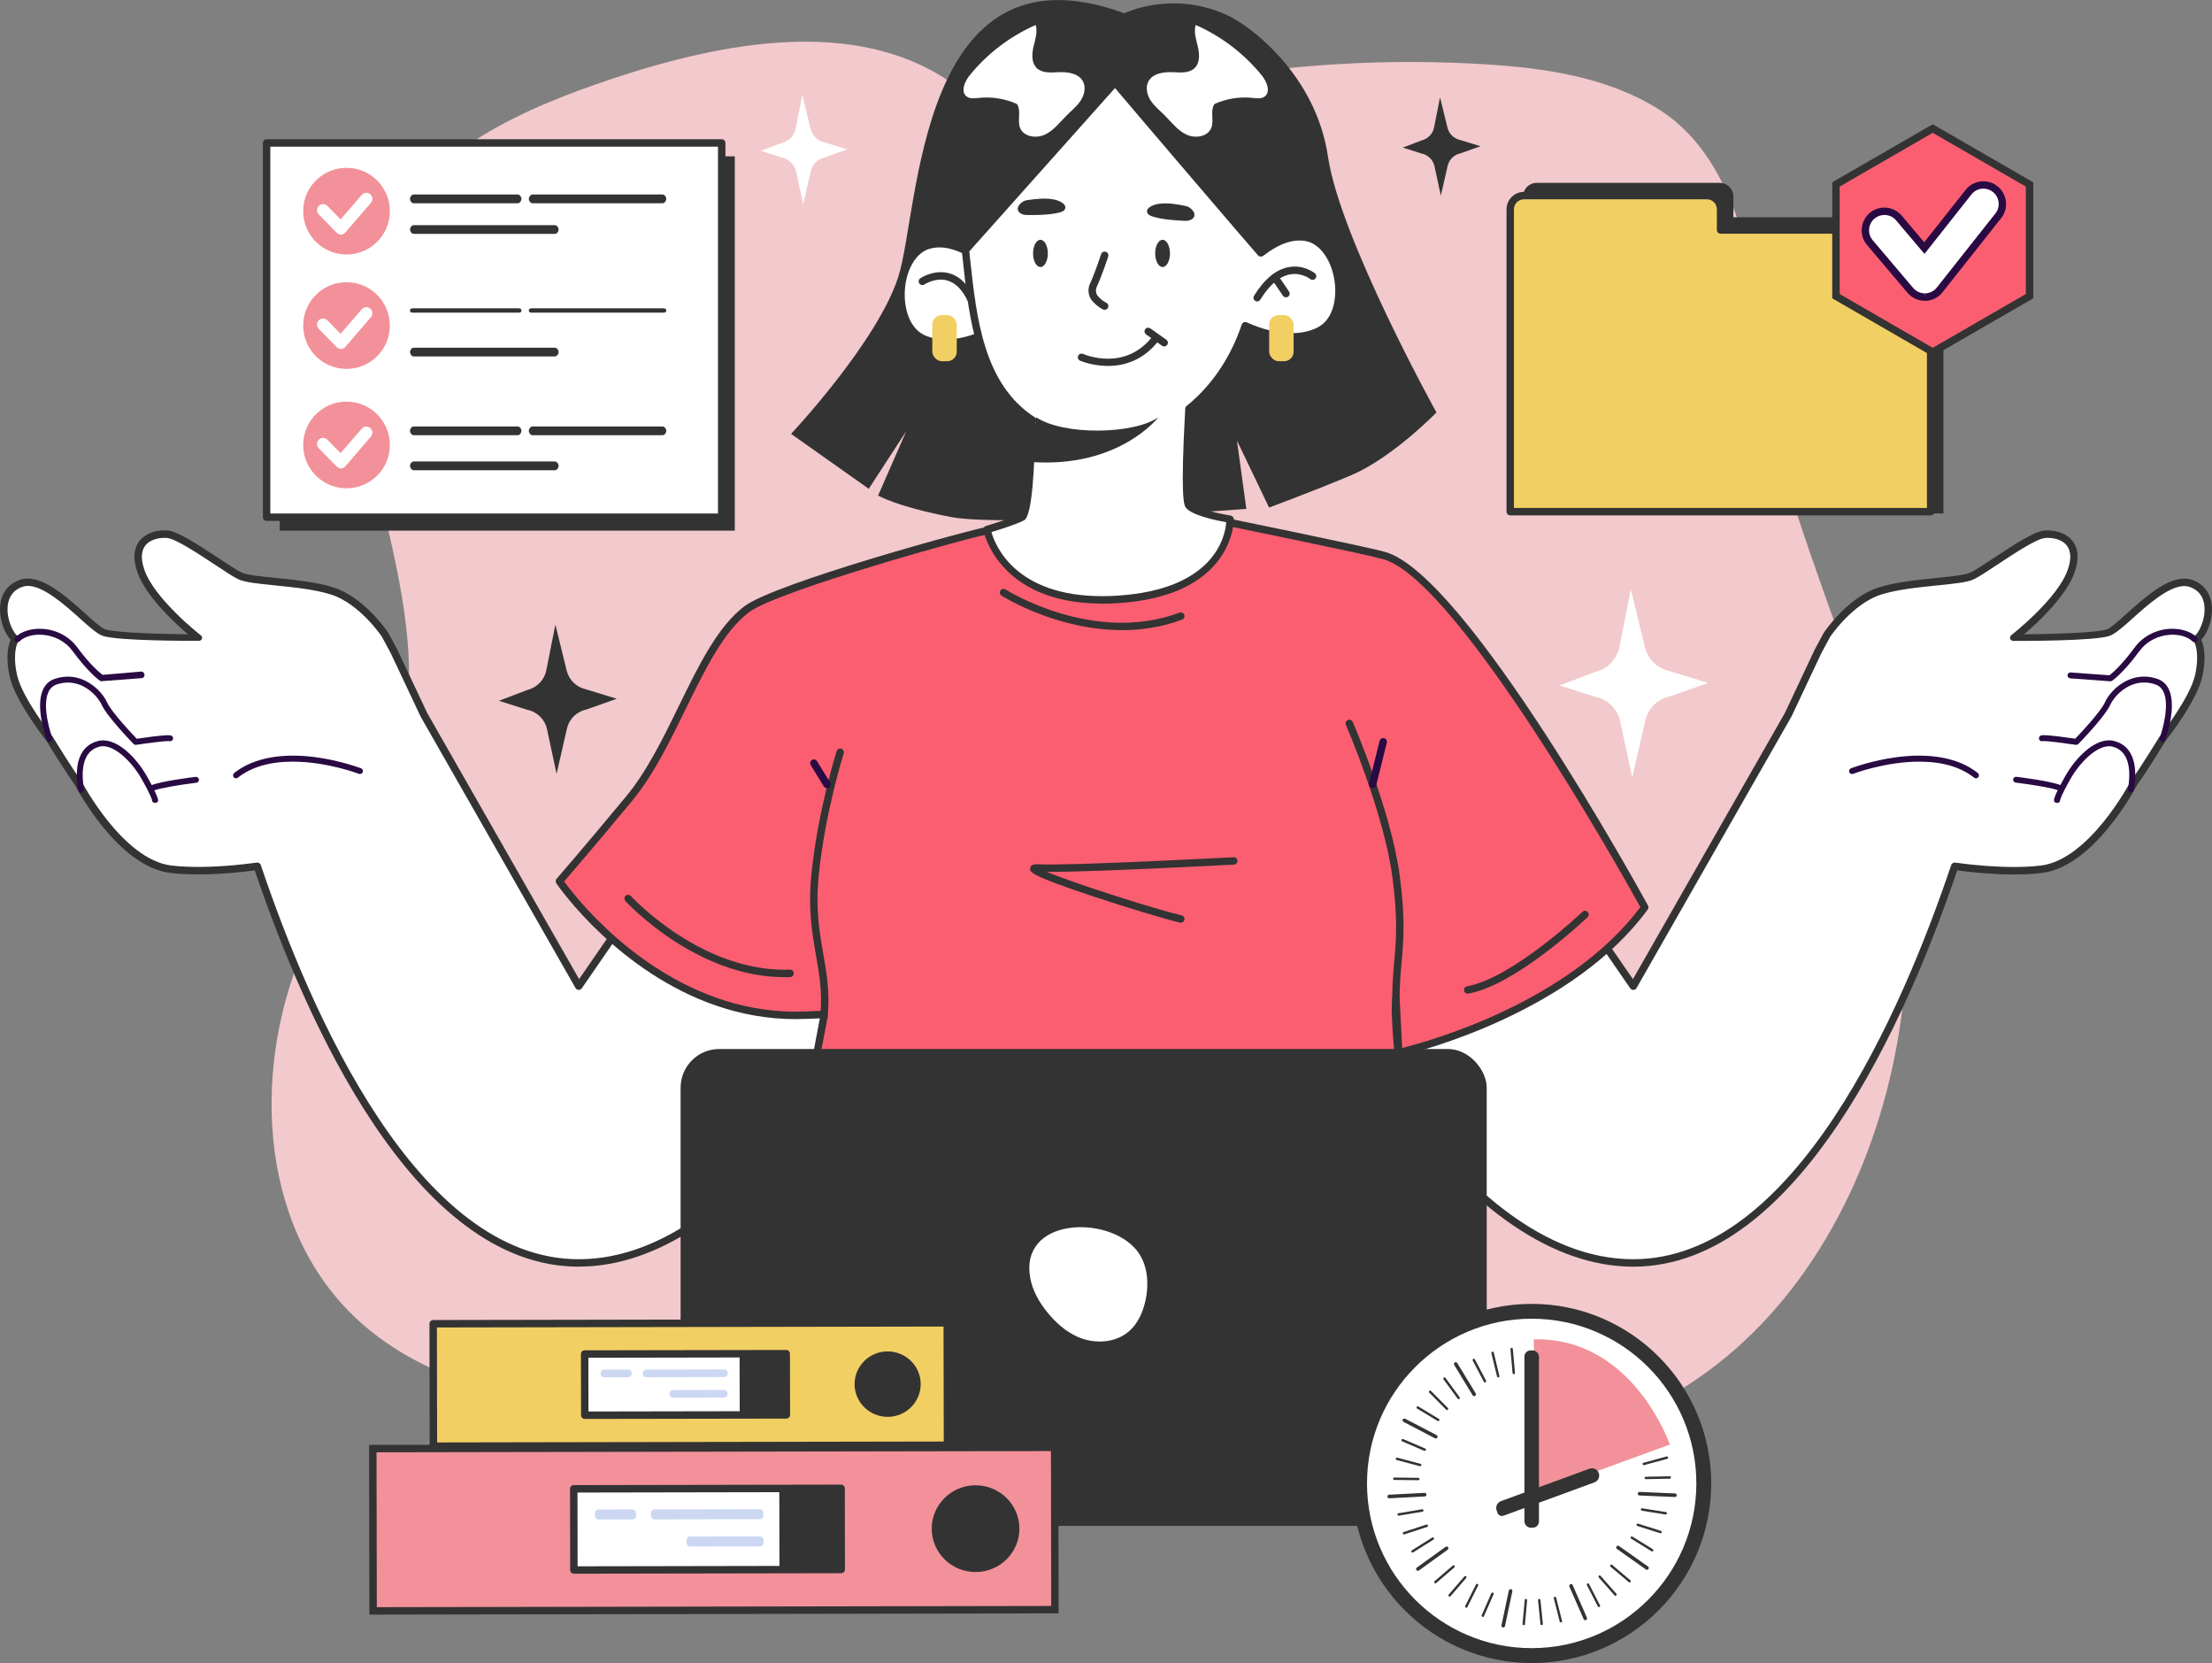 <?xml version="1.0" encoding="UTF-8"?>
<svg id="_레이어_2" data-name="레이어 2" xmlns="http://www.w3.org/2000/svg" viewBox="0 0 505.54 379.97">
  <rect x="0" y="0" width="505.54" height="379.97" fill="#808080" stroke="none"/>
  <defs>
    <style>
      .cls-1 {
        fill: #f2cf63;
      }

      .cls-1, .cls-2, .cls-3, .cls-4, .cls-5, .cls-6, .cls-7, .cls-8, .cls-9, .cls-10 {
        stroke-width: 0px;
      }

      .cls-2 {
        fill: #d6876b;
      }

      .cls-3 {
        fill: #f9eddd;
      }

      .cls-4 {
        fill: #333;
      }

      .cls-5 {
        fill: #290a43;
      }

      .cls-6 {
        fill: #fff;
      }

      .cls-7 {
        fill: #fc5e71;
      }

      .cls-8 {
        fill: #f2c9cc;
      }

      .cls-9 {
        fill: #ccd7f2;
      }

      .cls-10 {
        fill: #f29199;
      }
    </style>
  </defs>
  <g id="_迹_1" data-name="卵迹_1">
    <g>
      <path class="cls-8" d="m216.94,18.56c-21.62-14.61-51.62-9.01-76.81-.63-20.23,6.72-41.63,16.11-51.65,34.93-9.25,17.38-6.44,38.53-2.13,57.75,4.32,19.21,9.92,39.07,5.52,58.27-3.77,16.45-14.47,30.33-21.52,45.66-12.95,28.16-11.7,65.07,10.77,86.43,14.35,13.63,34.75,18.91,54.47,20.61,39.28,3.4,78.59-7.03,117.62-3.3,36.31,3.47,73.46,19.06,109.94,8.47,58.54-17.01,82.78-90.58,68.8-145.03-5.55-21.6-14.03-42.24-20.97-63.4-9-27.42-5.07-76.42-31.82-93.3-11.81-7.46-26.19-9.51-40.14-10.35-32.44-1.95-65.21,1.8-96.37,11.03-4.23,1.25-8.71,2.61-12.96,1.44-3.85-1.07-6.81-4.03-9.95-6.5-.92-.72-1.85-1.4-2.8-2.05Z"/>
      <g>
        <path class="cls-6" d="m3.23,145.8c-2.44-2.43-4.44-10.39,1.59-12.5,6.03-2.11,15.67,10.08,18.83,11.28,3.15,1.19,21.68,1.24,21.68,1.24,0,0-10.66-8.29-13.12-15.27-2.46-6.98,2.64-8.74,6-8.47,3.36.26,13.68,8.16,16.64,9.53,2.96,1.38,14.23,1.24,21.11,3.45,6.87,2.21,12.02,9.96,12.02,9.96l2.08,3.86v.03s6.8,14.4,6.8,14.4l35.41,62.03,43.43-62.94,31.37,53.17s-31.37,73.01-74.8,73.01c-37.69,0-62.54-58.19-73.47-90.63-6.63.92-14.02,1.36-19.73.68-11.75-1.39-21.25-19.75-21.25-19.75-2.36-3.23-6.51-10.06-6.51-10.06,0,0-7.09-8.95-8.28-14.41-1.19-5.45.18-7.85.18-7.85,0,0,.22-.55.02-.75Z"/>
        <path class="cls-4" d="m132.27,289.41c-37.65,0-62.47-56.41-74.04-90.54-7.28.96-14.23,1.19-19.25.59-11.84-1.4-21.17-18.79-21.88-20.15-2.28-3.14-6.09-9.38-6.48-10.03-.6-.76-7.22-9.27-8.41-14.71-1.14-5.22-.02-7.87.23-8.37,0,0,0-.01,0-.02-1.67-1.84-2.96-5.65-2.23-8.89.53-2.34,2.03-4,4.34-4.81.55-.19,1.15-.29,1.78-.29,4.27,0,9.24,4.48,13.24,8.07,1.82,1.64,3.53,3.18,4.39,3.5,2.15.81,12.87,1.1,18.99,1.17-3.22-2.76-9.63-8.74-11.53-14.12-1.03-2.92-.92-5.28.31-7.03,1.15-1.63,3.34-2.6,5.85-2.6.24,0,.48,0,.71.03,2.22.17,6.47,2.88,11.79,6.4,2.14,1.41,4.16,2.75,5.14,3.21,1.22.57,4.41.89,7.79,1.23,4.41.45,9.41.95,13.22,2.18,7.07,2.28,12.25,9.97,12.47,10.3l2.12,3.92,6.82,14.46,34.71,60.8,42.66-61.83c.16-.24.45-.39.73-.37.29,0,.55.17.7.42l31.37,53.17c.14.23.16.52.05.77-.08.18-8.03,18.55-21.21,36.67-17.53,24.11-36.33,36.86-54.37,36.86Zm-73.46-92.33c.36,0,.69.23.8.58,11.33,33.63,35.83,90.05,72.66,90.05,40.74,0,71.28-66.36,73.85-72.11l-30.48-51.65-42.67,61.85c-.17.24-.42.38-.74.37-.29-.01-.56-.17-.7-.43l-35.41-62.03-6.81-14.46-2.07-3.84s-5.03-7.46-11.53-9.55c-3.64-1.18-8.55-1.67-12.87-2.11-3.83-.39-6.85-.69-8.33-1.38-1.1-.51-3.08-1.82-5.36-3.33-3.81-2.52-9.03-5.97-10.99-6.13-.19-.01-.38-.02-.58-.02-.73,0-3.22.14-4.46,1.88-.9,1.27-.93,3.12-.1,5.48,2.35,6.67,12.73,14.8,12.84,14.88.29.22.4.49.28.83-.12.34-.44.46-.8.46h0c-1.91,0-18.77.03-21.97-1.18-1.15-.44-2.82-1.88-4.92-3.77-3.58-3.22-8.49-7.61-12.1-7.61-.43,0-.84.08-1.22.21-1.75.61-2.84,1.82-3.24,3.59-.61,2.67.55,6.11,1.96,7.52.53.53.3,1.34.18,1.66-.01.04-.03.08-.05.11,0,.01-1.17,2.26-.09,7.25,1.13,5.2,8.04,13.97,8.11,14.06.02.03.04.06.06.09.04.07,4.16,6.84,6.47,10,.03.03.05.07.07.11.09.18,9.43,17.98,20.6,19.3,5.03.6,12.13.34,19.52-.68.04,0,.08,0,.12,0Z"/>
      </g>
      <g>
        <g>
          <path class="cls-4" d="m22.58,169.69c3.54-.83,8,3.31,10.58,7.84.55.96.97,1.75,1.31,2.41,1.74-.95,9.36-1.9,10.28-2.02.14-.02.26.08.28.22.02.14-.08.26-.22.28-3.47.42-9.08,1.31-10.12,1.96.97,1.96,1,2.5,1,2.57,0,.14-.12.25-.26.25-.14,0-.25-.12-.25-.26,0-.03-.08-.97-2.47-5.17-2.42-4.26-6.76-8.36-10.02-7.6-3.52.83-4.91,4.46-3.92,10.22.02.14-.07.27-.2.29-.07.01-.15,0-.2-.05-.05-.04-.08-.09-.09-.15-1.05-6.06.48-9.9,4.3-10.79Z"/>
          <path class="cls-5" d="m35.44,183.44h-.02c-.37,0-.67-.23-.66-.6h0s-.16-.94-2.41-4.9c-2.12-3.72-5.83-7.45-8.83-7.45-.25,0-.49.04-.72.09-3.27.77-4.55,4.23-3.59,9.74.03.18,0,.36-.11.51-.1.15-.26.25-.44.28-.02,0-.09.01-.11.01-.15,0-.3-.05-.42-.15-.13-.1-.21-.25-.24-.41-1.09-6.32.55-10.32,4.62-11.28.33-.08.68-.12,1.04-.12,3.7,0,7.69,4.1,10,8.16.42.74.8,1.43,1.13,2.06,2.35-.93,9.21-1.78,10.04-1.88.41-.01.71.25.75.59.04.37-.22.71-.59.75-3.83.47-8.19,1.21-9.6,1.74.78,1.64.86,2.12.86,2.29,0,.36-.31.57-.68.57Z"/>
        </g>
        <g>
          <path class="cls-4" d="m12.65,155.5c5.93-2,10.32,2.68,11.42,5.13,1.08,2.4,6.27,7.83,7.02,8.6,1.85-.28,7.26-1.05,7.88-.78.13.06.19.2.13.33-.05.13-.2.19-.33.13-.42-.14-4.3.32-7.74.84-.08.01-.16-.01-.22-.07-.24-.25-6.02-6.19-7.21-8.84-1.04-2.31-5.2-6.75-10.8-4.86-.94.32-1.65.96-2.1,1.9-1.76,3.67.81,10.77.84,10.84.05.13-.02.27-.15.32-.09.03-.18.01-.24-.04-.03-.03-.06-.06-.08-.11-.11-.3-2.67-7.37-.82-11.23.51-1.07,1.32-1.79,2.39-2.16Z"/>
          <path class="cls-5" d="m31,170.18c-.18,0-.36-.07-.48-.21-.62-.64-6.1-6.32-7.29-8.96-.74-1.65-3.6-5.06-7.71-5.06-.85,0-1.71.15-2.57.44-.83.28-1.46.85-1.86,1.68-1.68,3.5.83,10.44.85,10.51.13.35-.05.74-.4.87-.23.08-.48.04-.66-.11-.09-.07-.17-.18-.21-.29-.11-.31-2.73-7.54-.8-11.56.56-1.18,1.45-1.98,2.64-2.38,1-.34,2.01-.51,3-.51,4.6,0,7.93,3.6,8.95,5.86,1,2.22,5.74,7.23,6.79,8.33,1.82-.27,5.7-.81,7.2-.81.34,0,.55.03.7.09.34.15.5.55.36.89-.14.33-.55.5-.88.36,0,0-.06,0-.15,0-1.06,0-4.51.43-7.36.86-.02,0-.08,0-.1,0Z"/>
        </g>
        <g>
          <path class="cls-4" d="m3.8,145.89c1.27-1.28,3.58-1.96,6.03-1.77,3.04.23,5.78,1.72,7.52,4.1,3.22,4.39,5.54,6.2,5.96,6.52l9.03-.66c.14-.01.26.09.27.23,0,.14-.09.26-.23.27l-9.12.67c-.06,0-.11-.01-.16-.04-.1-.07-2.53-1.76-6.15-6.68-1.65-2.26-4.26-3.68-7.15-3.89-2.3-.17-4.46.45-5.63,1.63-.09.09-.24.1-.34.02,0,0-.01-.01-.02-.02-.1-.1-.1-.26,0-.36Z"/>
          <path class="cls-5" d="m23.23,155.66c-.14,0-.27-.04-.38-.12-.27-.18-2.69-1.93-6.25-6.78-1.58-2.16-4.08-3.51-6.84-3.72-2.19-.17-4.23.42-5.3,1.5-.24.24-.64.26-.9.05-.18-.17-.25-.34-.25-.52s.07-.35.2-.48c1.35-1.35,3.79-2.09,6.36-1.9,3.16.24,6.02,1.8,7.83,4.27,2.93,4,5.1,5.73,5.74,6.23l8.87-.75h0c.4,0,.69.38.72.73.03.37-.25.74-.63.77l-9.12.69s-.04.03-.05.03Z"/>
        </g>
        <g>
          <path class="cls-4" d="m71.95,173.41c5.78.75,10.37,2.51,10.41,2.53.13.05.19.2.14.32-.05.13-.2.19-.32.14-.18-.07-18.16-6.88-28.09.94-.09.07-.22.07-.31,0-.01-.01-.03-.02-.04-.04-.09-.11-.07-.27.04-.35,5.32-4.19,12.81-4.24,18.16-3.54Z"/>
          <path class="cls-5" d="m53.94,177.83c-.16,0-.31-.05-.43-.15-.03-.02-.09-.09-.11-.12-.1-.13-.15-.31-.13-.49.02-.18.11-.34.25-.45,3.34-2.63,7.87-3.97,13.45-3.97,1.61,0,3.3.11,5.03.34,5.75.75,10.32,2.48,10.51,2.55.17.07.3.19.38.36.07.16.08.35.01.52-.13.33-.53.52-.87.39-.07-.03-7.31-2.79-15.14-2.79-5.23,0-9.45,1.23-12.53,3.66-.12.09-.27.15-.42.15Z"/>
        </g>
      </g>
      <path class="cls-4" d="m333.76,35.04l4.6-1.63-4.7-1.44c-1.4-.32-2.5-1.4-2.85-2.8l-1.7-6.93-1.36,6.88c-.29,1.45-1.39,2.6-2.82,2.95l-4.33,1.65,4.27,1.35c1.49.3,2.66,1.45,2.98,2.93l1.44,6.71,1.56-6.81c.33-1.44,1.47-2.56,2.91-2.87Z"/>
      <path class="cls-4" d="m133.99,162.12l6.97-2.47-7.13-2.18c-2.13-.49-3.8-2.13-4.32-4.25l-2.58-10.51-2.07,10.43c-.44,2.2-2.11,3.95-4.28,4.48l-6.56,2.5,6.48,2.05c2.26.45,4.04,2.2,4.52,4.45l2.18,10.18,2.37-10.34c.5-2.19,2.22-3.88,4.41-4.35Z"/>
      <path class="cls-6" d="m381.59,159.14l8.79-3.11-8.98-2.75c-2.68-.61-4.78-2.69-5.44-5.36l-3.25-13.25-2.61,13.15c-.55,2.77-2.66,4.98-5.4,5.65l-8.27,3.15,8.16,2.59c2.85.56,5.09,2.77,5.7,5.61l2.75,12.83,2.98-13.03c.63-2.76,2.8-4.9,5.56-5.49Z"/>
      <path class="cls-6" d="m188.54,35.94l5.12-1.81-5.23-1.6c-1.56-.36-2.79-1.57-3.17-3.12l-1.89-7.72-1.52,7.66c-.32,1.62-1.55,2.9-3.15,3.29l-4.82,1.83,4.76,1.51c1.66.33,2.97,1.61,3.32,3.27l1.6,7.48,1.74-7.59c.37-1.61,1.63-2.85,3.24-3.2Z"/>
      <g>
        <path class="cls-6" d="m502.31,145.8c2.44-2.43,4.44-10.39-1.59-12.5-6.03-2.11-15.67,10.08-18.83,11.28-3.15,1.19-21.68,1.24-21.68,1.24,0,0,10.66-8.29,13.12-15.27,2.46-6.98-2.64-8.74-6-8.47-3.36.26-13.68,8.16-16.64,9.53-2.96,1.38-14.23,1.24-21.11,3.45-6.87,2.21-12.02,9.96-12.02,9.96l-2.08,3.86v.03s-6.8,14.4-6.8,14.4l-35.41,62.03-43.43-62.94-31.37,53.17s31.37,73.01,74.8,73.01c37.69,0,62.54-58.19,73.47-90.63,6.63.92,14.02,1.36,19.73.68,11.75-1.39,21.25-19.75,21.25-19.75,2.36-3.23,6.51-10.06,6.51-10.06,0,0,7.09-8.95,8.28-14.41,1.19-5.45-.18-7.85-.18-7.85,0,0-.22-.55-.02-.75Z"/>
        <path class="cls-4" d="m373.27,289.41c-18.04,0-36.84-12.74-54.37-36.86-13.17-18.12-21.13-36.49-21.21-36.67-.11-.25-.09-.53.05-.77l31.37-53.17c.15-.25.41-.41.7-.42.29-.03.56.13.73.37l42.66,61.83,34.74-60.85,6.75-14.34,2.11-3.93c.26-.39,5.44-8.08,12.51-10.36,3.82-1.23,8.81-1.73,13.22-2.18,3.37-.34,6.56-.66,7.79-1.23.99-.46,3.01-1.79,5.14-3.21,5.32-3.52,9.57-6.23,11.79-6.4.23-.02.47-.03.71-.03,2.51,0,4.69.97,5.85,2.6,1.24,1.75,1.34,4.11.31,7.03-1.9,5.38-8.31,11.36-11.53,14.12,6.12-.07,16.84-.35,18.99-1.17.86-.32,2.57-1.87,4.39-3.5,4-3.6,8.97-8.07,13.24-8.07.62,0,1.22.1,1.78.29,2.31.81,3.81,2.47,4.34,4.81.74,3.24-.56,7.05-2.23,8.89,0,0,0,.01,0,.02.25.5,1.36,3.15.23,8.37-1.18,5.44-7.81,13.96-8.41,14.71-.39.64-4.2,6.88-6.48,10.03-.71,1.35-10.03,18.75-21.88,20.15-1.87.22-3.99.33-6.3.33h0c-3.91,0-8.38-.32-12.95-.93-11.57,34.14-36.4,90.54-74.05,90.54Zm-73.85-73.81c2.57,5.75,33.11,72.11,73.85,72.11,36.83,0,61.33-56.42,72.66-90.05.13-.39.52-.63.92-.57,4.74.66,9.38,1,13.42,1h0c2.25,0,4.3-.11,6.1-.32,11.18-1.32,20.5-19.12,20.6-19.3.02-.04.04-.08.07-.11,2.31-3.17,6.42-9.94,6.47-10,.02-.03.04-.06.06-.09.07-.09,6.98-8.86,8.11-14.06,1.09-4.99-.08-7.24-.09-7.26-.02-.03-.04-.07-.05-.1-.13-.32-.36-1.13.17-1.66,1.42-1.41,2.57-4.84,1.97-7.51-.4-1.76-1.49-2.97-3.24-3.58-.37-.13-.78-.2-1.22-.2-3.62,0-8.52,4.41-12.1,7.64-2.11,1.9-3.77,3.28-4.92,3.72-3.21,1.21-20.06,1.18-21.97,1.18h0c-.36,0-.69-.12-.8-.46-.12-.34,0-.67.28-.89.1-.08,10.49-8.19,12.84-14.85.83-2.37.8-4.2-.1-5.47-1.24-1.75-3.73-1.88-4.46-1.88-.2,0-.39.01-.58.03-1.96.15-7.18,3.61-10.99,6.13-2.29,1.51-4.26,2.82-5.36,3.33-1.48.69-4.51,1-8.33,1.38-4.33.44-9.23.93-12.87,2.11-6.51,2.1-11.53,9.54-11.58,9.62l-2.04,3.79-6.78,14.38-35.44,62.09c-.14.25-.41.41-.7.43-.31.02-.57-.13-.74-.37l-42.67-61.85-30.48,51.65Z"/>
      </g>
      <path class="cls-4" d="m256.98,3.04s10.62-5.31,23.26.31c5.51,2.45,20.5,13.77,23.26,32.44,2.75,18.67,24.79,58.45,24.79,58.45,0,0-10.1,10.4-19.58,14.38-9.49,3.98-18.67,7.34-18.67,7.34l-7.34-15.3,2.14,15.61s-55.08,4.28-67.63,1.84c-12.55-2.45-16.52-4.9-16.52-4.9l6.43-14.69-8.57,13.16-17.75-12.55s19.58-20.81,24.48-35.8c4.9-14.99,4.28-77.73,51.72-60.28Z"/>
      <path class="cls-2" d="m202.71,203.05c-6.34,9.41-12.53,19.4-17.99,28.89-.18.01-.38.01-.56.02-26.98,1.15-46.19-18.19-53.29-26.7,10.94-19.25,21.57-35.05,22.07-35.79l24.88,16.79,24.89,16.78Z"/>
      <g>
        <path class="cls-6" d="m227.78,62.41s-8.67-8.86-15.96-6.24c-7.29,2.62-8.27,18.33-.43,21.39,7.84,3.06,17.24-3.08,17.24-3.08l-.85-12.07Z"/>
        <path class="cls-4" d="m216.17,79.26h0c-1.83,0-3.54-.31-5.09-.91-4.52-1.76-6.06-6.96-6.01-11.24.06-4.71,2.08-10.17,6.46-11.74.99-.35,2.04-.53,3.15-.53,6.79,0,13.43,6.69,13.71,6.98.14.14.23.33.24.53l.85,12.07c.02.31-.12.6-.38.77-.26.17-6.32,4.07-12.92,4.07Zm-1.49-22.73c-.91,0-1.77.15-2.58.43-3.08,1.1-5.27,5.28-5.33,10.16-.05,3.71,1.22,8.19,4.93,9.64,1.35.53,2.86.79,4.48.79,5.15,0,10.12-2.69,11.57-3.54l-.79-11.23c-1.17-1.12-6.83-6.26-12.27-6.26Z"/>
      </g>
      <g>
        <path class="cls-7" d="m319.66,240.5s37.91-8.21,56.24-33.17c0,0-41.19-75.24-59.56-80.38-4.73-1.32-37.94-8.08-37.94-8.08l-51.9,2.21c-2.82.35-48.91,12.93-55.82,18.11-10.77,8.08-16.16,30.35-26.93,43.33-10.77,12.97-15.92,18.85-15.92,18.85,0,0,1.03,1.53,3.02,3.91,7.1,8.5,26.31,27.85,53.29,26.7.18-.01.38-.01.56-.02,1.07-.04,2.19-.09,3.36-.13.15.26.24.4.24.4,0,0-5.63,30.11-8.57,43.82-2.94,13.71-8.32,48.65-8.32,48.65,0,0,3.95,3.26,19.13-.66,15.18-3.92,6.09-11.27,29.59-11.27s54.07,18.68,108.9,2.03c0,0-11.41-77.47-10.01-86.65l.64,12.37Z"/>
        <path class="cls-4" d="m177.82,326.79c-5.01,0-6.75-1.31-6.93-1.46-.23-.19-.34-.49-.3-.78.05-.35,5.42-35.12,8.33-48.7,2.67-12.45,7.62-38.76,8.45-43.17-.9.03-1.77.07-2.61.1-.08,0-.19,0-.3.01h-.25c-.8.04-1.58.06-2.35.06-26.22,0-44.85-18.92-51.64-27.05-1.99-2.38-3.03-3.91-3.07-3.98-.22-.32-.19-.75.06-1.04.05-.06,5.27-6.02,15.9-18.83,4.74-5.71,8.46-13.31,12.05-20.67,4.57-9.36,8.9-18.2,15.02-22.8,7.07-5.31,52.76-17.84,56.22-18.27l51.97-2.21c.06,0,.14,0,.2.02,1.36.28,33.29,6.77,38,8.09,18.5,5.17,58.39,77.7,60.07,80.79.16.29.14.64-.06.91-17.05,23.23-51.26,32.18-56.16,33.37,2.25,24.43,9.36,72.85,9.45,73.46.06.42-.19.81-.59.94-15.39,4.67-29.96,6.94-44.54,6.94-16.47,0-29.78-2.88-41.53-5.43-8.69-1.88-16.19-3.51-23.08-3.51-13.51,0-15.89,2.41-18.64,5.21-2.01,2.05-4.29,4.36-10.74,6.03-5.03,1.3-9.39,1.96-12.95,1.96Zm-5.46-2.56c.68.31,2.33.87,5.46.87,3.41,0,7.63-.64,12.52-1.9,5.99-1.55,8.01-3.59,9.95-5.57,3.02-3.07,5.62-5.72,19.85-5.72,7.07,0,14.66,1.64,23.44,3.55,11.66,2.53,24.88,5.39,41.17,5.39,14.19,0,28.38-2.18,43.35-6.66-1.22-8.36-11.25-77.35-9.91-86.18.07-.43.45-.74.88-.72.44.02.78.37.81.8l.58,11.35c5.99-1.49,38.04-10.31,54.44-32.18-3.54-6.4-41.72-74.72-58.78-79.5-4.52-1.27-35.74-7.63-37.77-8.04l-51.8,2.2c-3.65.46-48.78,13.02-55.34,17.94-5.8,4.35-10.03,13.01-14.52,22.18-3.64,7.44-7.4,15.14-12.27,21-8.91,10.74-14.03,16.67-15.49,18.36.46.63,1.34,1.8,2.6,3.31,6.83,8.18,25.93,27.52,52.6,26.39.08,0,.18,0,.28-.01.09,0,.18,0,.26-.01,1.09-.04,2.21-.09,3.38-.13.32-.02.61.15.77.42.14.24.22.38.23.38.11.18.15.39.11.6-.06.3-5.67,30.28-8.57,43.84-2.69,12.57-7.51,43.43-8.22,48.02Z"/>
      </g>
      <g>
        <path class="cls-6" d="m299.04,54.35c-3.88-1-7.84,1.1-10.76,3.35l.02-.1c-.03.06-.05.11-.07.14-.02.02-.04.03-.07.05-.58-.56-32.11-37.48-33.32-38.99l-34.2,38.34c1.51,13.75,2.69,30.7,15.39,38.9l-.25.05s-.26,20.97-2.1,22.01c-1.83,1.05-8.12,2.88-8.12,2.88,0,0,3.14,17.56,29.61,15.99,26.47-1.57,25.95-18.35,25.95-18.35,0,0-8.12-1.31-9.43-3.15-.98-1.37-.35-15.17.03-22.06.48-.39.96-.79,1.41-1.19,5.36-4.79,9.18-11.01,11.46-17.8,2.21,1.03,10.41,4.42,16.86,1.18,7.52-3.77,5.09-19.33-2.41-21.26Z"/>
        <path class="cls-4" d="m251.9,137.91c-23.89,0-27.14-16.62-27.17-16.78-.08-.43.18-.84.6-.96,1.7-.5,6.38-1.95,7.88-2.77.92-1.27,1.6-11.61,1.73-21.07-11.8-8.11-13.44-23.41-14.9-36.93l-.23-2.16c-.03-.24.05-.48.21-.66l34.2-38.34c.17-.19.41-.3.66-.28.25,0,.48.12.64.32,1.24,1.56,28.68,33.68,32.77,38.37,3.94-2.9,7.69-3.96,10.98-3.11,4.5,1.16,7.02,6.4,7.52,11.09.45,4.26-.6,9.58-4.94,11.75-1.93.97-4.16,1.46-6.63,1.46h0c-4.15,0-8.03-1.36-10.11-2.25-2.44,6.83-6.37,12.79-11.4,17.28-.37.33-.76.66-1.15.98-.78,14.34-.58,20.37-.15,21.17.75,1.04,5.64,2.26,8.86,2.78.4.06.7.41.71.81,0,.18.24,17.62-26.74,19.22-1.13.07-2.25.1-3.33.1Zm-25.32-16.35c.88,3.09,5.49,14.65,25.32,14.65,1.04,0,2.13-.03,3.23-.1,22.54-1.34,24.89-13.68,25.12-16.79-2.31-.41-7.98-1.59-9.25-3.36-.35-.49-1.28-1.79-.12-22.6.01-.24.13-.46.31-.61.47-.38.94-.77,1.38-1.17,5.02-4.48,8.9-10.51,11.22-17.43.08-.23.25-.41.47-.51.22-.09.47-.09.69.01,1.59.74,5.78,2.47,10.25,2.47h0c2.21,0,4.18-.43,5.87-1.27,3.56-1.78,4.4-6.36,4.01-10.05-.52-4.85-3.09-8.81-6.25-9.62-2.92-.75-6.33.35-10.03,3.2,0,0-.02.01-.02.02,0,0-.02.01-.02.02-.33.26-.88.29-1.18,0-.52-.5-28.03-32.69-32.75-38.3l-33.3,37.32.19,1.79c1.44,13.39,3.07,28.56,14.77,36.11.29.19.44.54.37.88-.03.17-.12.33-.24.44-.14,9.68-.69,21.14-2.52,22.19-1.52.87-5.77,2.2-7.53,2.73Z"/>
      </g>
      <path class="cls-4" d="m285.57,306.09c3.84,0,7.65-.24,11.29-.81.24-.04.41-.27.37-.52-.04-.24-.26-.41-.52-.37-23.4,3.65-53.84-6.36-54.14-6.47-.25-.07-.49.05-.57.28-.08.24.05.49.28.57.26.08,22.23,7.31,43.28,7.31Z"/>
      <path class="cls-4" d="m236.81,95.33c6.28,4.22,22.37,3.93,27.94,0,0,0-9.03,11.74-29.26,10.21l1.33-10.21Z"/>
      <path class="cls-4" d="m287.33,68.88c-.15,0-.31-.04-.45-.13-.4-.25-.52-.77-.28-1.17,2.38-3.86,5.09-6.07,8.04-6.57,3.37-.57,5.77,1.35,5.87,1.43.36.3.42.83.12,1.19-.3.36-.83.42-1.19.12-.02-.02-1.94-1.52-4.55-1.07-2.44.42-4.75,2.37-6.85,5.78-.16.26-.44.4-.72.4Z"/>
      <path class="cls-4" d="m293.9,67.93c-.27,0-.54-.13-.7-.37l-2.52-3.7c-.26-.39-.16-.92.22-1.18.39-.26.91-.16,1.18.22l2.52,3.71c.26.39.16.91-.22,1.18-.15.1-.31.15-.48.15Z"/>
      <path class="cls-4" d="m222.02,69.47c-.32,0-.63-.18-.77-.5-1.23-2.69-2.83-4.33-4.74-4.88-2.69-.77-5.21.88-5.23.9-.39.26-.92.15-1.18-.23-.26-.39-.16-.91.23-1.18.13-.09,3.17-2.1,6.63-1.13,2.43.68,4.39,2.64,5.84,5.81.19.43,0,.93-.42,1.12-.11.05-.23.08-.35.08Z"/>
      <path class="cls-4" d="m252.45,70.79c-.13,0-.26-.03-.38-.09-.81-.42-1.6-1.02-2.32-1.8-1.02-1.1-1.27-2.71-.63-4.11,1.27-2.77,2.51-6.68,2.53-6.71.14-.45.62-.7,1.07-.55.45.14.69.62.55,1.07-.05.16-1.29,4.04-2.6,6.91-.35.76-.22,1.66.33,2.24.59.63,1.21,1.12,1.85,1.44.42.21.58.72.37,1.14-.15.29-.45.46-.76.46Z"/>
      <path class="cls-4" d="m272.18,47.67c-.35-.3-.76-.52-1.16-.6-2.05-.43-4.16-.79-6.24-.49-.92.13-3.1.8-2.54,2.1.3.69,1.69.93,2.3,1.08,1.92.46,3.91.56,5.87.68.54.03,1.1.05,1.6-.16,1.49-.62,1.06-1.86.17-2.61Z"/>
      <path class="cls-4" d="m233.49,46.27c.36-.28.79-.47,1.2-.53,2.07-.31,4.2-.55,6.25-.15.92.18,3.05.97,2.42,2.24-.33.67-1.74.84-2.36.95-1.94.35-3.94.34-5.9.35-.54,0-1.1,0-1.59-.24-1.45-.7-.95-1.91-.02-2.62Z"/>
      <g>
        <g>
          <path class="cls-4" d="m482.96,169.69c-3.54-.83-8,3.31-10.58,7.84-.55.96-.97,1.75-1.31,2.41-1.74-.95-9.36-1.9-10.28-2.02-.14-.02-.26.08-.28.22-.02.14.08.26.22.28,3.47.42,9.08,1.31,10.12,1.96-.97,1.96-1,2.5-1,2.57,0,.14.12.25.26.25.14,0,.25-.12.25-.26,0-.03.08-.97,2.47-5.17,2.42-4.26,6.76-8.36,10.02-7.6,3.52.83,4.91,4.46,3.92,10.22-.02.14.07.27.2.29.07.01.15,0,.2-.05.05-.04.08-.09.09-.15,1.05-6.06-.48-9.9-4.3-10.79Z"/>
          <path class="cls-5" d="m470.1,183.44c-.36,0-.67-.2-.68-.57,0-.23.11-.78.86-2.34-1.41-.53-5.77-1.25-9.6-1.72-.37-.04-.63-.37-.59-.74.04-.34.33-.59.67-.59.9.1,7.77.96,10.12,1.89.33-.64.71-1.32,1.13-2.06,2.31-4.06,6.3-8.16,10-8.16.36,0,.71.04,1.04.12,4.07.96,5.71,4.96,4.62,11.28-.03.16-.11.31-.24.41-.12.1-.27.15-.43.15-.02,0-.09,0-.12-.01-.17-.03-.33-.13-.44-.28-.1-.15-.14-.33-.11-.51.95-5.51-.33-8.97-3.59-9.73-.23-.05-.47-.08-.72-.08-3.01,0-6.72,3.76-8.83,7.48-2.26,3.98-2.41,4.96-2.41,5,0,.13-.06.21-.18.34-.12.13-.29.12-.47.12h-.02Z"/>
        </g>
        <g>
          <path class="cls-4" d="m492.89,155.5c-5.93-2-10.32,2.68-11.42,5.13-1.08,2.4-6.27,7.83-7.02,8.6-1.85-.28-7.26-1.05-7.88-.78-.13.06-.19.2-.13.33.05.13.2.19.33.13.42-.14,4.3.32,7.74.84.08.01.16-.01.22-.07.24-.25,6.02-6.19,7.21-8.84,1.04-2.31,5.2-6.75,10.8-4.86.94.32,1.65.96,2.1,1.9,1.76,3.67-.81,10.77-.84,10.84-.05.13.02.27.15.32.09.03.18.01.24-.04.03-.03.06-.06.08-.11.11-.3,2.67-7.37.82-11.23-.51-1.07-1.32-1.79-2.39-2.16Z"/>
          <path class="cls-5" d="m474.54,170.18s-.09,0-.11,0c-2.85-.42-6.3-.86-7.36-.86-.09,0-.15,0-.19,0-.04.02-.13.04-.22.04-.27,0-.52-.16-.62-.41-.14-.34.01-.74.35-.89.15-.06.36-.09.7-.09,1.5,0,5.38.54,7.2.81,1.05-1.09,5.79-6.11,6.79-8.33,1.02-2.27,4.34-5.86,8.95-5.86.99,0,2,.17,3,.51,1.19.4,2.08,1.2,2.64,2.38,1.92,4.02-.69,11.25-.8,11.56-.04.12-.12.22-.21.29-.18.15-.43.19-.66.11-.17-.06-.3-.19-.38-.35-.08-.16-.08-.35-.02-.52.71-1.93,2.25-7.59.85-10.51-.4-.83-1.02-1.4-1.86-1.68-.86-.29-1.72-.44-2.57-.44-4.11,0-6.97,3.41-7.71,5.06-1.15,2.57-6.27,7.91-7.28,8.96-.13.14-.3.21-.49.21Z"/>
        </g>
        <g>
          <path class="cls-4" d="m501.74,145.89c-1.27-1.28-3.58-1.96-6.03-1.77-3.04.23-5.78,1.72-7.52,4.1-3.22,4.39-5.54,6.2-5.96,6.52l-9.03-.66c-.14-.01-.26.09-.27.23,0,.14.09.26.23.27l9.12.67c.06,0,.11-.01.16-.04.1-.07,2.53-1.76,6.15-6.68,1.65-2.26,4.26-3.68,7.15-3.89,2.3-.17,4.46.45,5.63,1.63.09.09.24.1.34.02,0,0,.01-.01.02-.02.1-.1.1-.26,0-.36Z"/>
          <path class="cls-5" d="m482.31,155.66s-.04,0-.05,0l-9.12-.67c-.37-.03-.65-.35-.62-.72.03-.35.32-.63.67-.63l8.92.65c.64-.5,2.81-2.34,5.74-6.33,1.82-2.47,4.67-4.03,7.83-4.27,2.58-.19,5.01.55,6.36,1.9.13.13.2.3.2.48,0,.18-.07.35-.2.48-.01.01-.05.04-.06.06-.11.09-.26.14-.41.14h0c-.18,0-.35-.07-.48-.2-1.08-1.08-3.12-1.68-5.3-1.5-2.77.21-5.26,1.56-6.84,3.72-3.57,4.87-5.98,6.6-6.25,6.78-.11.08-.24.12-.38.12Z"/>
        </g>
        <g>
          <path class="cls-4" d="m433.59,173.41c-5.78.75-10.37,2.51-10.41,2.53-.13.05-.19.2-.14.32.05.13.2.19.32.14.18-.07,18.16-6.88,28.09.94.09.07.22.07.31,0,.01-.01.03-.02.04-.04.09-.11.07-.27-.04-.35-5.32-4.19-12.81-4.24-18.16-3.54Z"/>
          <path class="cls-5" d="m451.6,177.83c-.15,0-.3-.05-.42-.15-3.09-2.43-7.3-3.66-12.53-3.66-7.82,0-15.07,2.76-15.14,2.79-.34.13-.74-.05-.87-.39-.07-.17-.06-.35.01-.52.07-.16.21-.29.38-.36.19-.07,4.77-1.8,10.51-2.55,1.73-.22,3.42-.34,5.03-.34,5.59,0,10.11,1.33,13.45,3.97.14.11.23.27.25.45.02.18-.03.36-.14.5-.02.03-.09.09-.12.12-.11.09-.26.14-.42.14Z"/>
        </g>
      </g>
      <path class="cls-4" d="m188.31,233.05s-.05,0-.08,0c-.47-.05-.81-.46-.76-.93.51-5.28-.21-9.44-.98-13.85-.9-5.18-1.84-10.53-1.06-18.38,1.43-14.52,5.74-28.14,5.78-28.27.14-.45.62-.69,1.07-.55.45.14.69.62.55,1.07-.04.13-4.3,13.59-5.71,27.92-.75,7.63.16,12.86,1.04,17.92.79,4.52,1.53,8.8,1,14.31-.04.44-.41.77-.84.77Z"/>
      <path class="cls-4" d="m319.03,229.44c-.47,0-.85-.61-.85-1.08,0-3.2.23-5.92.45-8.43.44-4.89.89-10-.44-19.78-1.99-14.59-10.5-34.31-10.59-34.51-.19-.43,0-.94.44-1.13.43-.19.93,0,1.12.43.09.2,8.69,20.1,10.71,34.92,1.36,9.97.9,15.12.45,20.1-.22,2.48-.45,5.27-.45,8.4,0,.47-.38,1.08-.85,1.08h0Z"/>
      <g>
        <line class="cls-3" x1="316.13" y1="169.48" x2="313.7" y2="179.24"/>
        <path class="cls-5" d="m313.7,180.09c-.07,0-.14,0-.21-.02-.45-.11-.73-.57-.62-1.03l2.43-9.76c.11-.45.57-.73,1.03-.62.45.11.73.57.62,1.03l-2.43,9.76c-.1.39-.44.64-.82.64Z"/>
      </g>
      <g>
        <line class="cls-3" x1="185.99" y1="174.36" x2="189" y2="179.24"/>
        <path class="cls-5" d="m189.01,180.09c-.28,0-.56-.14-.72-.4l-3.01-4.88c-.25-.4-.12-.92.28-1.17.4-.25.92-.12,1.17.28l3.01,4.88c.25.4.12.92-.28,1.17-.14.09-.29.13-.45.13Z"/>
      </g>
      <path class="cls-4" d="m256.39,143.97c-15.06,0-27.33-7.77-27.49-7.87-.39-.25-.51-.78-.25-1.17.25-.39.78-.51,1.17-.25.2.13,19.99,12.64,39.75,5.3.44-.16.93.06,1.09.5.16.44-.06.93-.5,1.09-4.67,1.74-9.35,2.41-13.77,2.41Z"/>
      <path class="cls-4" d="m179.32,223.27c-20.41,0-36.23-17.22-36.39-17.4-.31-.35-.29-.88.06-1.2.35-.31.88-.29,1.2.06.16.17,16.11,17.5,36.33,16.82.5-.04.86.35.88.82.02.47-.35.86-.82.88-.42.01-.84.02-1.25.02Z"/>
      <path class="cls-4" d="m269.87,210.82c-.06,0-.13,0-.2-.02-3.41-.81-11.95-3.38-19.44-5.86-15.02-4.97-14.92-5.72-14.79-6.58.14-.99,1.34-.92,1.91-.89,7.04.38,44.21-1.59,44.58-1.61.47-.03.87.33.89.8.02.47-.33.87-.8.89-1.39.07-31.38,1.66-42.16,1.66-.21,0-.42,0-.62,0,6.49,2.7,24.64,8.47,30.82,9.94.46.11.74.56.63,1.02-.09.39-.44.65-.82.65Z"/>
      <path class="cls-4" d="m335.42,227.03c-.4,0-.76-.29-.83-.7-.08-.46.22-.9.69-.98,10.36-1.85,26.22-16.87,26.38-17.02.34-.32.88-.31,1.2.03.32.34.31.88-.03,1.2-.66.63-16.4,15.52-27.25,17.46-.05,0-.1.01-.15.01Z"/>
      <path class="cls-6" d="m277.56,23.78c-1.06,1.52-.04,3.71-.72,5.43-.81,2.07-3.74,2.49-5.74,1.52-2-.97-3.38-2.84-4.96-4.41-1.09-1.08-2.31-2.06-3.15-3.34-.84-1.28-1.25-2.99-.54-4.35.99-1.91,3.57-2.24,5.72-2.13,1.7.09,3.64.24,4.86-.95,1.22-1.19,1.13-3.16.75-4.82-.39-1.66-.99-3.38-.51-5.02,5.86,2.57,11.09,6.56,15.12,11.54,1.15,1.42,2.1,3.79.6,4.84-.76.53-1.79.38-2.72.28-2.95-.32-5.99.17-8.7,1.39Z"/>
      <path class="cls-6" d="m232.41,23.78c1.06,1.52.04,3.71.72,5.43.81,2.07,3.74,2.49,5.74,1.52,2-.97,3.38-2.84,4.96-4.41,1.09-1.08,2.31-2.06,3.15-3.34.84-1.28,1.25-2.99.54-4.35-.99-1.91-3.57-2.24-5.72-2.13-1.7.09-3.64.24-4.86-.95-1.22-1.19-1.13-3.16-.75-4.82.39-1.66.99-3.38.51-5.02-5.86,2.57-11.09,6.56-15.12,11.54-1.15,1.42-2.1,3.79-.6,4.84.76.53,1.79.38,2.72.28,2.95-.32,5.99.17,8.7,1.39Z"/>
      <rect class="cls-4" x="155.55" y="239.68" width="184.23" height="108.95" rx="8.83" ry="8.83"/>
      <path class="cls-6" d="m261.77,297.24c.89-3.96.55-8.45-2.01-11.6-6.61-8.13-26.92-7.45-24.28,6.47.53,2.8,1.99,5.36,3.77,7.59,1.95,2.44,4.35,4.6,7.22,5.82,3.77,1.6,8.55,1.37,11.69-1.46,1.94-1.75,3.04-4.27,3.61-6.83Z"/>
      <rect class="cls-1" x="290.06" y="71.99" width="5.59" height="10.54" rx="2.17" ry="2.17"/>
      <rect class="cls-1" x="213.07" y="71.99" width="5.59" height="10.54" rx="2.17" ry="2.17"/>
      <path class="cls-4" d="m253.22,83.61c-3.6,0-6.32-1.18-6.38-1.2-.43-.19-.62-.69-.43-1.12.19-.43.69-.62,1.12-.43.39.17,9.65,4.14,15.96-4.12.29-.37.82-.45,1.19-.16.37.28.44.82.16,1.19-3.56,4.67-8.03,5.84-11.62,5.84Z"/>
      <path class="cls-4" d="m266.07,79.16c-.17,0-.34-.05-.49-.16l-3.65-2.59c-.38-.27-.47-.8-.2-1.18.27-.38.8-.47,1.18-.2l3.65,2.59c.38.27.47.8.2,1.18-.17.23-.43.36-.69.36Z"/>
      <g>
        <g>
          <path class="cls-4" d="m396.15,44.91v4.73h48.01v67.67h-96.08V44.91c0-1.73,1.4-3.13,3.13-3.13h41.82c1.73,0,3.13,1.4,3.13,3.13Z"/>
          <g>
            <path class="cls-1" d="m393.23,47.83v4.73h48.01v64.36h-96.08V47.83c0-1.73,1.4-3.13,3.13-3.13h41.82c1.73,0,3.13,1.4,3.13,3.13Z"/>
            <path class="cls-4" d="m441.24,117.76h-96.08c-.47,0-.85-.38-.85-.85V47.83c0-2.19,1.78-3.98,3.98-3.98h41.82c2.19,0,3.98,1.78,3.98,3.98v3.88h47.16c.47,0,.85.38.85.85v64.36c0,.47-.38.85-.85.85Zm-95.24-1.7h94.39v-62.66h-47.16c-.47,0-.85-.38-.85-.85v-4.73c0-1.26-1.02-2.28-2.28-2.28h-41.82c-1.26,0-2.28,1.02-2.28,2.28v68.24Z"/>
          </g>
        </g>
        <g>
          <g>
            <path class="cls-7" d="m419.6,42.14l22.11-12.77,22.13,12.77v25.53l-22.13,12.78-22.11-12.78v-25.53Z"/>
            <path class="cls-4" d="m441.71,81.43l-22.96-13.27v-26.51l22.96-13.26,22.98,13.26v26.51l-22.98,13.27Zm-21.26-14.25l21.26,12.29,21.28-12.29v-24.55l-21.28-12.28-21.26,12.28v24.55Z"/>
          </g>
          <g>
            <path class="cls-6" d="m439.92,67.88c-1.27,0-2.48-.56-3.32-1.53l-9.26-10.92c-1.55-1.82-1.32-4.57.5-6.13,1.84-1.55,4.57-1.32,6.13.5l5.82,6.88,10.09-12.77c1.49-1.89,4.22-2.21,6.1-.71,1.88,1.49,2.21,4.22.71,6.1l-13.39,16.93c-.8,1.02-2.03,1.63-3.33,1.65h-.05Z"/>
            <path class="cls-5" d="m439.98,68.73h-.06c-1.52,0-2.97-.66-3.96-1.82l-9.26-10.93c-1.84-2.18-1.57-5.46.6-7.32.95-.8,2.14-1.23,3.36-1.23,1.53,0,2.97.67,3.96,1.83l5.15,6.09,9.45-11.95c.99-1.26,2.48-1.98,4.07-1.98,1.16,0,2.31.4,3.22,1.13,1.08.86,1.77,2.1,1.93,3.47.16,1.38-.22,2.74-1.09,3.82l-13.39,16.93c-.94,1.21-2.44,1.95-3.99,1.97h0Zm-9.32-19.61c-.82,0-1.63.29-2.27.83-1.46,1.25-1.64,3.47-.4,4.93l9.26,10.92c.67.78,1.64,1.23,2.67,1.23l.05.85v-.85c1.03-.01,2.03-.51,2.67-1.32l13.4-16.94c.58-.73.84-1.64.73-2.57-.11-.93-.57-1.76-1.31-2.34-.62-.5-1.37-.76-2.16-.76-1.07,0-2.07.49-2.74,1.33l-10.73,13.58-6.49-7.67c-.67-.78-1.64-1.23-2.67-1.23Z"/>
          </g>
        </g>
      </g>
      <g>
        <g>
          <rect class="cls-10" x="144.61" y="271.47" width="37.09" height="155.83" transform="translate(-185.92 513.18) rotate(-90.11)"/>
          <path class="cls-4" d="m84.42,368.91l-.07-38.78,157.52-.29.07,38.78-157.52.29Zm1.63-37.09l.07,35.39,154.13-.28-.06-35.39-154.13.28Z"/>
        </g>
        <path class="cls-4" d="m222.94,339.36c5.53-.01,10.03,4.42,10.04,9.89.01,5.47-4.47,9.92-10,9.93-5.53.01-10.03-4.42-10.04-9.89s4.47-9.92,10-9.93Z"/>
        <g>
          <rect class="cls-6" x="152.42" y="318.83" width="18.54" height="61.1" transform="translate(-187.39 511.72) rotate(-90.11)"/>
          <path class="cls-4" d="m131.16,359.56c-.47,0-.85-.38-.85-.85l-.03-18.54c0-.23.09-.44.25-.6.16-.16.37-.25.6-.25l61.1-.11h0c.47,0,.85.38.85.85l.03,18.54c0,.23-.09.44-.25.6-.16.16-.37.25-.6.25l-61.1.11h0Zm.82-18.54l.03,16.85,59.4-.11-.03-16.85-59.4.11Z"/>
        </g>
        <rect class="cls-4" x="175.97" y="342.23" width="18.54" height="14.22" transform="translate(-163.75 535.23) rotate(-90.11)"/>
        <rect class="cls-9" x="148.75" y="344.85" width="25.71" height="2.29" rx=".8" ry=".8" transform="translate(-.64 .3) rotate(-.11)"/>
        <rect class="cls-9" x="156.88" y="351.06" width="17.59" height="2.29" rx=".8" ry=".8" transform="translate(-.65 .31) rotate(-.11)"/>
        <rect class="cls-9" x="135.95" y="344.89" width="9.39" height="2.29" rx=".8" ry=".8" transform="translate(-.64 .26) rotate(-.11)"/>
      </g>
      <g>
        <g>
          <rect class="cls-1" x="99.02" y="302.34" width="117.49" height="27.96" transform="translate(-.59 .29) rotate(-.11)"/>
          <path class="cls-4" d="m99.05,331.26c-.47,0-.85-.38-.85-.85l-.05-27.96c0-.23.09-.44.25-.6.16-.16.37-.25.6-.25l117.49-.21h0c.47,0,.85.38.85.85l.05,27.96c0,.23-.09.44-.25.6-.16.16-.37.25-.6.25l-117.49.21h0Zm.8-27.96l.05,26.27,115.79-.21-.05-26.27-115.79.21Z"/>
        </g>
        <path class="cls-4" d="m202.85,308.77c4.17,0,7.56,3.33,7.57,7.46,0,4.13-3.37,7.48-7.54,7.49-4.17,0-7.56-3.33-7.57-7.46,0-4.13,3.37-7.48,7.54-7.49Z"/>
        <g>
          <rect class="cls-6" x="149.68" y="293.29" width="13.98" height="46.07" transform="translate(-159.36 473.58) rotate(-90.11)"/>
          <path class="cls-4" d="m133.65,324.2c-.47,0-.85-.38-.85-.85l-.03-13.98c0-.23.09-.44.25-.6.16-.16.37-.25.6-.25l46.07-.08h0c.47,0,.85.38.85.85l.03,13.98c0,.23-.09.44-.25.6-.16.16-.37.25-.6.25l-46.07.08h0Zm.82-13.98l.02,12.28,44.37-.08-.02-12.28-44.37.08Z"/>
        </g>
        <rect class="cls-4" x="167.43" y="310.93" width="13.98" height="10.73" transform="translate(-141.55 491.3) rotate(-90.11)"/>
        <path class="cls-9" d="m147.71,312.91h17.79c.44,0,.8.36.8.8v.14c0,.44-.36.8-.8.8h-17.79c-.44,0-.8-.36-.8-.8v-.14c0-.44.36-.8.8-.8Z" transform="translate(-.69 .35) rotate(-.13)"/>
        <path class="cls-9" d="m153.84,317.59h11.67c.44,0,.8.36.8.8v.14c0,.44-.36.8-.8.8h-11.67c-.44,0-.8-.36-.8-.8v-.14c0-.44.36-.8.8-.8Z" transform="translate(-.47 .23) rotate(-.08)"/>
        <path class="cls-9" d="m138.05,312.94h5.49c.44,0,.8.36.8.8v.14c0,.44-.36.8-.8.8h-5.49c-.44,0-.8-.36-.8-.8v-.14c0-.44.36-.8.8-.8Z" transform="translate(-.69 .31) rotate(-.13)"/>
      </g>
      <g>
        <rect class="cls-4" x="63.92" y="35.72" width="104.01" height="85.52"/>
        <g>
          <rect class="cls-6" x="60.93" y="32.66" width="104.01" height="85.52"/>
          <path class="cls-4" d="m164.94,119.03H60.93c-.47,0-.85-.38-.85-.85V32.66c0-.47.38-.85.85-.85h104.01c.47,0,.85.38.85.85v85.52c0,.47-.38.85-.85.85Zm-103.16-1.7h102.31V33.51H61.78v83.83Z"/>
        </g>
        <g>
          <path class="cls-10" d="m89.09,48.61c.2-5.47-4.06-10.06-9.53-10.26-5.47-.2-10.06,4.06-10.26,9.53-.2,5.47,4.06,10.06,9.53,10.26,5.47.2,10.06-4.06,10.26-9.53Z"/>
          <path class="cls-6" d="m77.97,53.59s-.02,0-.02,0c-.39.02-.76-.17-1.03-.44l-4.07-4.16c-.53-.54-.53-1.43.02-1.96.54-.53,1.42-.53,1.95.01l3.02,3.08,4.84-5.6c.5-.58,1.37-.64,1.95-.14.58.5.64,1.37.14,1.95l-5.82,6.77c-.25.29-.6.49-.98.51Z"/>
        </g>
        <g>
          <path class="cls-10" d="m89.09,74.75c.2-5.47-4.06-10.06-9.53-10.26-5.47-.2-10.06,4.06-10.26,9.53-.2,5.47,4.06,10.06,9.53,10.26,5.47.2,10.06-4.06,10.26-9.53Z"/>
          <path class="cls-6" d="m77.97,79.73s-.02,0-.02,0c-.39.02-.76-.17-1.03-.44l-4.07-4.16c-.53-.54-.53-1.43.02-1.96.54-.53,1.42-.53,1.95.01l3.02,3.08,4.84-5.6c.5-.58,1.37-.64,1.95-.14.58.5.64,1.37.14,1.95l-5.82,6.77c-.25.29-.6.49-.98.51Z"/>
        </g>
        <g>
          <path class="cls-10" d="m89.09,102.03c.2-5.47-4.06-10.06-9.53-10.26-5.47-.2-10.06,4.06-10.26,9.53-.2,5.47,4.06,10.06,9.53,10.26,5.47.2,10.06-4.06,10.26-9.53Z"/>
          <path class="cls-6" d="m77.97,107.01s-.02,0-.02,0c-.39.02-.76-.17-1.03-.44l-4.07-4.16c-.53-.54-.53-1.43.02-1.96.54-.53,1.42-.53,1.95.01l3.02,3.08,4.84-5.6c.5-.58,1.37-.64,1.95-.14.58.5.64,1.37.14,1.95l-5.82,6.77c-.25.29-.6.49-.98.51Z"/>
        </g>
        <g>
          <path class="cls-4" d="m118.32,46.44h-23.77c-.47,0-.85-.53-.85-1s.38-1,.85-1h23.77c.47,0,.85.53.85,1s-.38,1-.85,1Z"/>
          <path class="cls-4" d="m126.81,53.44h-32.25c-.47,0-.85-.53-.85-1s.38-1,.85-1h32.25c.47,0,.85.53.85,1s-.38,1-.85,1Z"/>
          <path class="cls-4" d="m151.42,46.44h-29.71c-.47,0-.85-.53-.85-1s.38-1,.85-1h29.71c.47,0,.85.53.85,1s-.38,1-.85,1Z"/>
        </g>
        <g>
          <path class="cls-4" d="m118.32,71.44h-23.77c-.47,0-.85-.03-.85-.5s.38-.5.85-.5h23.77c.47,0,.85.03.85.5s-.38.5-.85.5Z"/>
          <path class="cls-4" d="m126.81,81.44h-32.25c-.47,0-.85-.53-.85-1s.38-1,.85-1h32.25c.47,0,.85.53.85,1s-.38,1-.85,1Z"/>
          <path class="cls-4" d="m151.42,71.44h-29.71c-.47,0-.85-.03-.85-.5s.38-.5.85-.5h29.71c.47,0,.85.03.85.5s-.38.5-.85.5Z"/>
        </g>
        <g>
          <path class="cls-4" d="m118.32,99.44h-23.77c-.47,0-.85-.53-.85-1s.38-1,.85-1h23.77c.47,0,.85.53.85,1s-.38,1-.85,1Z"/>
          <path class="cls-4" d="m126.81,107.44h-32.25c-.47,0-.85-.53-.85-1s.38-1,.85-1h32.25c.47,0,.85.53.85,1s-.38,1-.85,1Z"/>
          <path class="cls-4" d="m151.42,99.44h-29.71c-.47,0-.85-.53-.85-1s.38-1,.85-1h29.71c.47,0,.85.53.85,1s-.38,1-.85,1Z"/>
        </g>
      </g>
      <g>
        <g>
          <circle class="cls-6" cx="350.06" cy="338.94" r="39.33" transform="translate(-49.22 59.66) rotate(-9.1)"/>
          <path class="cls-4" d="m350.06,379.97c-22.62,0-41.03-18.41-41.03-41.03s18.41-41.03,41.03-41.03,41.03,18.41,41.03,41.03-18.41,41.03-41.03,41.03Zm0-78.67c-20.75,0-37.64,16.88-37.64,37.63s16.88,37.64,37.64,37.64,37.63-16.88,37.63-37.64-16.88-37.63-37.63-37.63Z"/>
        </g>
        <path class="cls-10" d="m351.28,341.12l30.35-11.07s-8.44-24.63-31.11-24.03l.75,35.1Z"/>
        <rect class="cls-4" x="348.4" y="308.54" width="3.32" height="40.51" rx="1.41" ry="1.41"/>
        <path class="cls-4" d="m365.39,336.56h0c-.31-.86-1.27-1.3-2.13-.99l-20.22,7.41c-.86.31-1.3,1.27-.99,2.13l.2.56c.2.55.82.84,1.37.64l20.78-7.62c.86-.31,1.3-1.27.99-2.13Z"/>
        <g>
          <path class="cls-4" d="m383.21,341.65h0c0-.23-.17-.42-.39-.43l-8.1-.35c-.23,0-.42.17-.43.39h0c0,.23.17.42.39.43l8.1.35c.23,0,.42-.17.43-.39Z"/>
          <path class="cls-4" d="m381.23,332.97h0c-.04-.15-.19-.24-.34-.19l-5.29,1.44c-.15.04-.24.19-.19.34h0c.04.15.19.24.34.19l5.29-1.44c.15-.04.24-.19.19-.34Z"/>
          <path class="cls-4" d="m381.89,337.57h0c0-.15-.13-.28-.28-.27l-5.48.11c-.15,0-.28.13-.27.28h0c0,.15.13.28.28.27l5.48-.11c.15,0,.28-.13.27-.28Z"/>
          <path class="cls-4" d="m376.74,358.49h0c.13-.18.09-.44-.1-.57l-6.62-4.68c-.18-.13-.44-.09-.57.1h0c-.13.18-.09.44.1.57l6.62,4.68c.18.13.44.09.57-.1Z"/>
          <path class="cls-4" d="m380.97,345.8h0c.02-.15-.08-.29-.23-.32l-5.41-.86c-.15-.02-.29.08-.32.23h0c-.02.15.08.29.23.32l5.41.86c.15.02.29-.08.32-.23Z"/>
          <path class="cls-4" d="m379.78,350.13h0c.05-.15-.04-.3-.18-.35l-5.22-1.65c-.15-.05-.3.04-.35.18h0c-.05.15.04.3.18.35l5.22,1.65c.15.05.3-.04.35-.18Z"/>
          <path class="cls-4" d="m377.84,354.35h0c.08-.13.04-.3-.09-.38l-4.66-2.88c-.13-.08-.3-.04-.38.09h0c-.08.13-.04.3.09.38l4.66,2.88c.13.08.3.04.38-.09Z"/>
          <path class="cls-4" d="m362.47,370.15h0c.21-.09.3-.33.21-.54l-3.25-7.43c-.09-.21-.33-.3-.54-.21h0c-.21.09-.3.33-.21.54l3.25,7.43c.09.21.33.3.54.21Z"/>
          <path class="cls-4" d="m372.65,361.46h0c.1-.12.08-.29-.03-.39l-4.19-3.53c-.12-.1-.29-.08-.39.03h0c-.1.12-.08.29.03.39l4.19,3.53c.12.1.29.08.39-.03Z"/>
          <path class="cls-4" d="m369.39,364.55h0c.11-.1.13-.28.03-.39l-3.62-4.11c-.1-.11-.28-.13-.39-.03h0c-.11.1-.13.28-.03.39l3.62,4.11c.1.11.28.13.39.03Z"/>
          <path class="cls-4" d="m365.55,367.16h0c.14-.07.19-.24.12-.37l-2.5-4.87c-.07-.14-.24-.19-.37-.12h0c-.14.07-.19.24-.12.37l2.5,4.87c.07.14.24.19.37.12Z"/>
          <path class="cls-4" d="m343.47,371.84h0c.22.05.44-.1.49-.32l1.68-7.93c.05-.22-.1-.44-.32-.49h0c-.22-.05-.44.1-.49.32l-1.68,7.93c-.05.22.1.44.32.49Z"/>
          <path class="cls-4" d="m356.8,370.69h0c.15-.04.24-.19.2-.34l-1.35-5.31c-.04-.15-.19-.24-.34-.2h0c-.15.04-.24.19-.2.34l1.35,5.31c.04.15.19.24.34.2Z"/>
          <path class="cls-4" d="m352.36,371.32h0c.15-.02.26-.15.25-.3l-.55-5.45c-.02-.15-.15-.26-.3-.25h0c-.15.02-.26.15-.25.3l.55,5.45c.02.15.15.26.3.25Z"/>
          <path class="cls-4" d="m332.49,311.29h0c.19-.12.45-.06.56.14l4.21,6.93c.12.19.06.45-.14.57h0c-.19.12-.45.06-.56-.14l-4.21-6.93c-.12-.19-.06-.45.14-.56Z"/>
          <path class="cls-4" d="m345.45,307.96h0c.15-.01.29.1.3.25l.49,5.46c.01.15-.1.29-.25.3h0c-.15.01-.29-.1-.3-.25l-.49-5.46c-.01-.15.1-.29.25-.3Z"/>
          <path class="cls-4" d="m341.05,308.84h0c.15-.04.3.06.34.2l1.29,5.33c.04.15-.06.3-.2.34h0c-.15.04-.3-.06-.34-.2l-1.29-5.33c-.04-.15.06-.3.2-.34Z"/>
          <path class="cls-4" d="m336.7,310.48h0c.14-.07.3-.02.38.12l2.55,4.85c.07.14.02.3-.12.38h0c-.14.07-.3.02-.38-.12l-2.55-4.85c-.07-.14-.02-.3.12-.38Z"/>
          <path class="cls-4" d="m320.59,324.32h0c.1-.2.35-.28.55-.17l7.19,3.75c.2.1.28.35.17.55h0c-.1.2-.35.28-.55.17l-7.19-3.75c-.2-.1-.28-.35-.17-.55Z"/>
          <path class="cls-4" d="m329.96,314.76h0c.12-.09.3-.06.39.06l3.24,4.42c.09.12.06.3-.06.39h0c-.12.09-.3.06-.39-.06l-3.24-4.42c-.09-.12-.06-.3.06-.39Z"/>
          <path class="cls-4" d="m326.65,317.8h0c.11-.11.29-.11.39,0l3.86,3.89c.11.11.11.29,0,.39h0c-.11.11-.29.11-.39,0l-3.86-3.89c-.11-.11-.11-.29,0-.39Z"/>
          <path class="cls-4" d="m323.78,321.45h0c.08-.13.25-.17.38-.09l4.69,2.83c.13.08.17.25.09.38h0c-.08.13-.25.17-.38.09l-4.69-2.83c-.13-.08-.17-.25-.09-.38Z"/>
          <path class="cls-4" d="m317.09,341.94h0c-.01-.23.16-.42.39-.43l8.1-.42c.23-.01.42.16.43.39h0c.01.23-.16.42-.39.43l-8.1.42c-.23.01-.42-.16-.43-.39Z"/>
          <path class="cls-4" d="m320.31,328.95h0c.06-.14.22-.21.37-.15l5.03,2.16c.14.06.21.22.15.37h0c-.06.14-.22.21-.37.15l-5.03-2.16c-.14-.06-.21-.22-.15-.37Z"/>
          <path class="cls-4" d="m319,333.25h0c.04-.15.19-.24.34-.2l5.3,1.4c.15.04.24.19.2.34h0c-.04.15-.19.24-.34.2l-5.3-1.4c-.15-.04-.24-.19-.2-.34Z"/>
          <path class="cls-4" d="m318.39,337.86h0c0-.15.13-.28.28-.27l5.48.06c.15,0,.28.13.28.28h0c0,.15-.13.28-.28.27l-5.48-.06c-.15,0-.28-.13-.27-.28Z"/>
          <path class="cls-4" d="m323.72,358.73h0c-.13-.18-.09-.44.09-.57l6.57-4.74c.18-.13.44-.09.57.09h0c.13.18.09.44-.09.57l-6.57,4.74c-.18.13-.44.09-.57-.09Z"/>
          <path class="cls-4" d="m319.38,346.07h0c-.03-.15.08-.29.23-.32l5.4-.91c.15-.03.29.08.32.23h0c.03.15-.08.29-.23.32l-5.4.91c-.15.03-.29-.08-.32-.23Z"/>
          <path class="cls-4" d="m320.61,350.39h0c-.05-.15.03-.3.18-.35l5.21-1.7c.15-.05.3.03.35.18h0c.05.15-.03.3-.18.35l-5.21,1.7c-.15.05-.3-.03-.35-.18Z"/>
          <path class="cls-4" d="m322.59,354.6h0c-.08-.13-.04-.3.09-.38l4.64-2.92c.13-.08.3-.04.38.09h0c.08.13.04.3-.09.38l-4.64,2.92c-.13.08-.3.04-.38-.09Z"/>
          <path class="cls-4" d="m327.84,361.66h0c-.1-.12-.09-.29.03-.39l4.16-3.57c.12-.1.29-.09.39.03h0c.1.12.09.29-.03.39l-4.16,3.57c-.12.1-.29.09-.39-.03Z"/>
          <path class="cls-4" d="m331.12,364.73h0c-.12-.1-.13-.28-.03-.39l3.58-4.15c.1-.12.28-.13.39-.03h0c.12.1.13.28.03.39l-3.58,4.15c-.1.12-.28.13-.39.03Z"/>
          <path class="cls-4" d="m334.99,367.3h0c-.14-.07-.19-.24-.12-.37l2.46-4.9c.07-.14.24-.19.37-.12h0c.14.07.19.24.12.37l-2.46,4.9c-.07.14-.24.19-.37.12Z"/>
          <path class="cls-4" d="m338.78,369.41h0c-.14-.06-.2-.23-.14-.37l2.2-5.02c.06-.14.23-.2.37-.14h0c.14.06.2.23.14.37l-2.2,5.02c-.06.14-.23.2-.37.14Z"/>
          <path class="cls-4" d="m348.22,371.33h0c-.15-.01-.27-.15-.25-.3l.5-5.46c.01-.15.15-.27.3-.25h0c.15.01.27.15.25.3l-.5,5.46c-.01.15-.15.27-.3.25Z"/>
        </g>
      </g>
      <path class="cls-4" d="m267.39,57.9c0-1.72-.76-3.11-1.69-3.11s-1.69,1.39-1.69,3.11.76,3.11,1.69,3.11,1.69-1.39,1.69-3.11Z"/>
      <path class="cls-4" d="m239.48,57.9c0-1.72-.76-3.11-1.69-3.11s-1.69,1.39-1.69,3.11.76,3.11,1.69,3.11,1.69-1.39,1.69-3.11Z"/>
    </g>
  </g>
</svg>